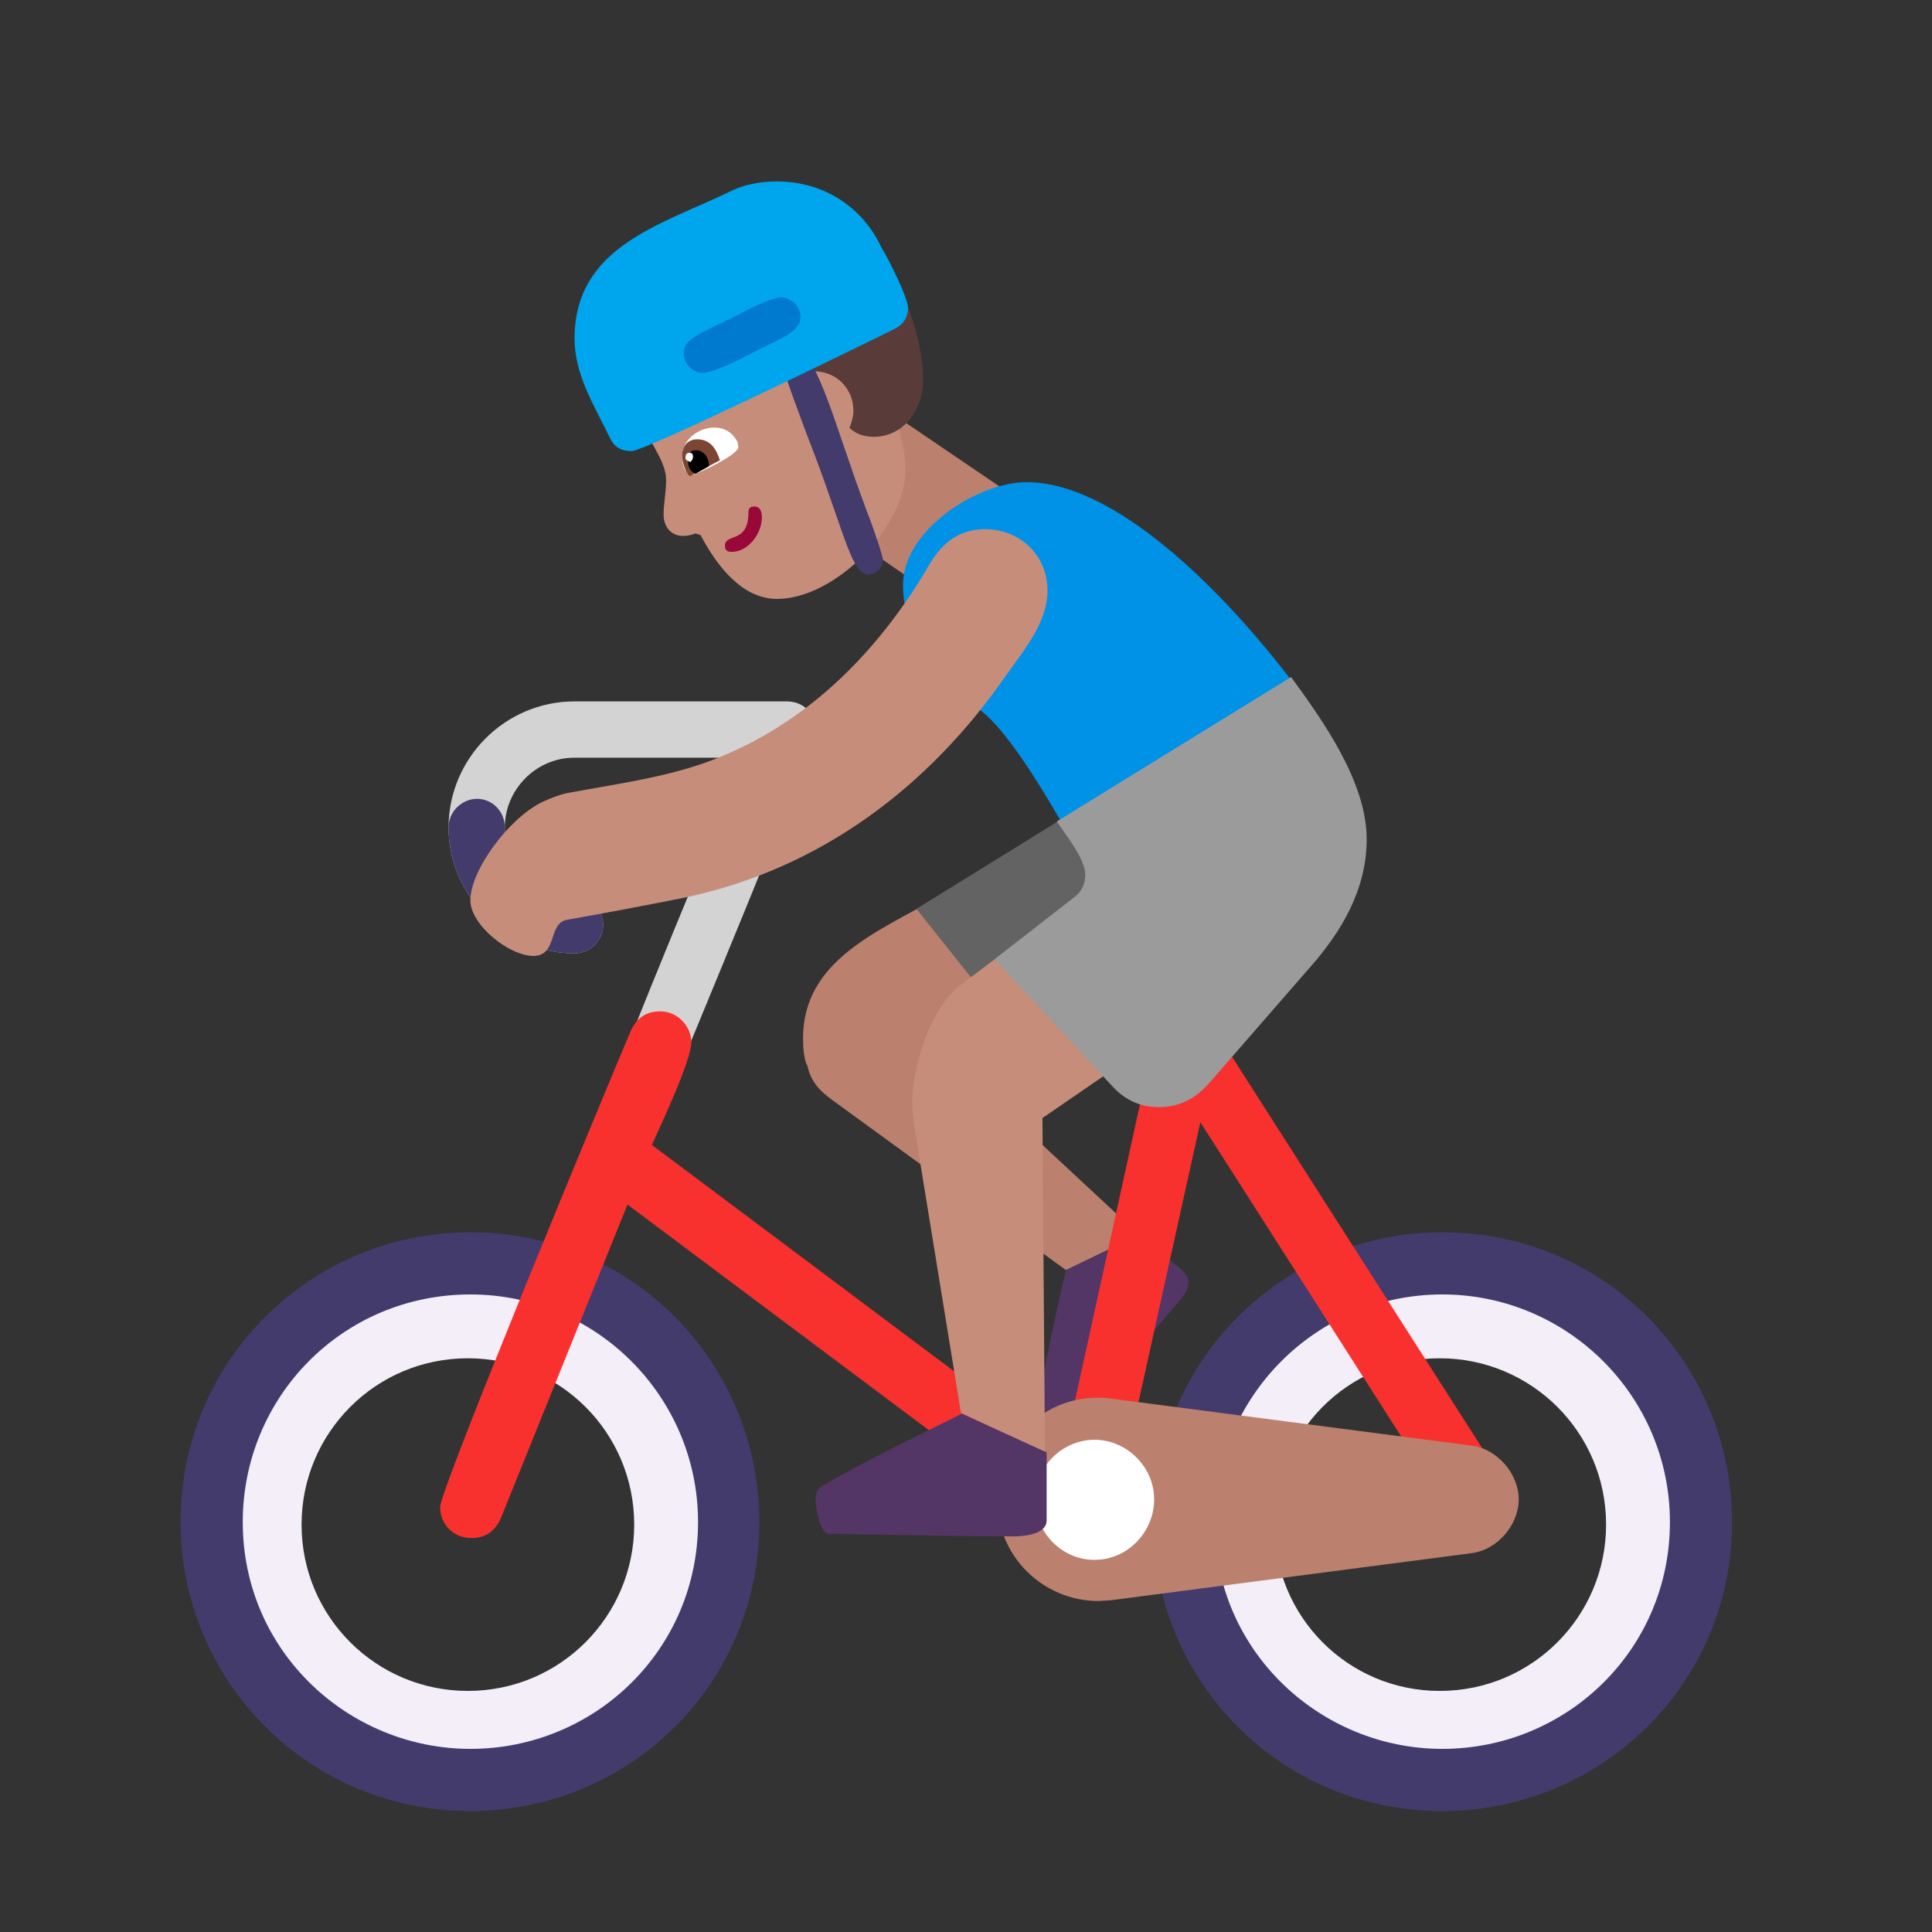 <svg version="1.1" xmlns="http://www.w3.org/2000/svg" viewBox="0 0 2300 2300"><rect x="0" y="0" width="2300" height="2300" fill="#333333" stroke="none"/><g transform="scale(1,-1) translate(-256, -1869)">
		<path d="M1970-251c168 0 306 134 306 305 0 167-134 306-306 306-167 0-305-135-305-306 0-167 133-305 305-305 z M813-251c167 0 305 133 305 305 0 168-134 306-305 306-167 0-305-135-305-306 0-167 133-305 305-305 z M1970-144c-109 0-197 88-197 198 0 109 87 198 197 198 109 0 198-88 198-198 0-109-88-198-198-198 z M813-144c-109 0-198 88-198 198 0 109 88 198 198 198 109 0 198-88 198-198 0-109-88-198-198-198 z" fill="#F3EEF8"/>
		<path d="M1373 1157l83 126-131 89-75-130 123-85 z" fill="#BB806E"/>
		<path d="M1525 357l87 42-230 214 96 56-107 131c-69-40-159-74-159-167 0-12 1-22 4-31l1-1c4-19 14-30 29-41l279-203 z" fill="#BB806E"/>
		<path d="M1479 658c6 0 19 2 25 5l230 133-151 137-236-146 82-103c15-19 26-26 50-26 z" fill="#636363"/>
		<path d="M1526 168c3 0 5 1 8 4l129 152c4 5 8 12 8 19 0 11-14 18-21 25l-1 0-38 30-86-41c-8-33-32-140-32-164 0-6 4-11 12-14 10-4 15-11 21-11 z" fill="#533566"/>
		<path d="M1020 539c14 0 25 9 30 21 16 39 177 426 177 440 0 21-16 34-34 34l-253 0c-83 0-150-68-150-150 0-84 71-150 150-150 18 0 34 15 34 34 0 18-15 34-34 34-44 0-83 35-83 82 0 45 37 83 83 83l203 0c-16-41-158-378-158-394 0-18 16-34 35-34 z" fill="#D3D3D3"/>
		<path d="M940 734c18 0 34 15 34 34 0 18-15 34-34 34-44 0-83 35-83 82 0 19-15 34-33 34-18 0-34-15-34-34 0-84 71-150 150-150 z" fill="#433B6B"/>
		<path d="M1973-287c188 0 345 150 345 344 0 188-150 345-345 345-191 0-344-154-344-345 0-188 150-344 344-344 z M816-287c188 0 344 150 344 344 0 189-151 345-344 345-188 0-345-150-345-345 0-188 151-344 345-344 z M1973-213c-144 0-271 115-271 270 0 149 121 271 271 271 149 0 271-121 271-271 0-152-123-270-271-270 z M816-213c-144 0-271 115-271 270 0 149 119 271 271 271 149 0 271-121 271-271 0-152-123-270-271-270 z" fill="#433B6B"/>
		<path d="M1546 38c19 0 32 12 36 29l103 466 301-471c8-11 18-17 31-17 21 0 37 18 37 37 0 7-2 14-6 20l-349 546c-7 12-18 18-31 18-17 0-33-12-37-30l-109-497-490 367c11 24 47 101 47 122 0 19-16 37-37 37-17 0-28-8-35-23-23-54-227-545-227-567 0-21 16-37 37-37 17 0 28 8 35 23l151 374 521-390c7-5 15-7 22-7 z" fill="#F8312F"/>
		<path d="M1564-37l15 1 429 56c31 4 56 34 56 64 0 30-25 60-56 64l-437 57-9 0c-68 0-119-57-119-121 0-67 54-121 121-121 z" fill="#BB806E"/>
		<path d="M1559 12c40 0 71 34 71 72 0 39-33 71-71 71-38 0-71-32-71-71 0-38 31-72 71-72 z" fill="#FFFFFF"/>
		<path d="M1574 831c20 0 235 127 274 149-60 99-233 315-370 315-58 0-147-57-147-122 0-66 47-116 94-151 28-22 66-82 93-129 22-39 27-62 56-62 z" fill="#0092E7"/>
		<path d="M1500 140l-3 398 284 195c54 37 85 75 85 139 0 43-18 85-30 127l-109-69c-119-74-223-155-328-234-35-27-57-96-57-139 0-10 1-16 2-26l56-344 100-47 z" fill="#C68D7B"/>
		<path d="M1463 40c11 0 39 2 39 19l0 81-101 46c-56-28-113-55-168-87-5-3-6-11-6-16 0-8 5-40 16-40 73-1 147-3 220-3 z" fill="#533566"/>
		<path d="M1636 551c23 0 42 9 59 28l121 139c37 42 67 92 67 152 0 68-52 141-90 193l-279-172c11-16 34-45 34-63 0-11-4-20-13-27l-95-74 141-152c15-16 33-24 55-24 z" fill="#9B9B9B"/>
		<path d="M1181 1156c69 0 153 85 153 154 0 31-14 64-21 95l-18 87c0 3-8 11-9 14-23 28-57 46-93 46-19 0-36-5-53-14-60-31-126-56-126-135 0-51 35-74 35-106 0-15-3-26-3-41 0-13 8-25 23-25 5 0 10 1 15 3l6-2c18-34 48-76 91-76 z" fill="#C68D7B"/>
		<path d="M1081 1304c3 0 54 23 54 33l-1 6c-6 11-15 17-28 17-18 0-38-14-38-35 0-9 3-21 13-21 z" fill="#FFFFFF"/>
		<path d="M1077 1302l36 19c-4 13-11 25-27 25-12 0-18-9-18-20 0-7 4-19 9-24 z" fill="#7D4533"/>
		<path d="M1084 1305l16 9c0 9-5 19-16 19-7 0-9-5-9-12 0-7 2-13 9-16 z" fill="#000000"/>
		<path d="M1078 1319c2 2 3 4 3 6 0 3-1 5-4 5-4 0-5-3-5-6 0-3 3-4 6-5 z" fill="#FFFFFF"/>
		<path d="M1127 1212c20 0 36 22 36 41 0 5-1 13-9 13-5 0-7-2-7-7 0-38-28-24-28-40 0-5 3-7 8-7 z" fill="#990839"/>
		<path d="M1296 1349c37 0 59 34 59 67 0 31-9 64-20 94-23 8-45 19-68 19-39 0-106-14-106-62 0-22 5-49 32-49 11 0 16 8 27 8 35 0 21-77 76-77 z" fill="#593B39"/>
		<path d="M1250 1343c14 0 22 26 22 37 0 26-20 47-47 47-7 0-14-1-19-4 5-13 31-80 44-80 z" fill="#C68D7B"/>
		<path d="M1290 1185c5 0 17 5 17 18 0 3-8 29-20 60-35 93-58 186-81 186-11 0-17-8-17-19 0-4 18-54 40-111 34-92 42-134 61-134 z" fill="#433B6B"/>
		<path d="M1008 1332c16 0 278 128 312 145 11 5 17 14 17 25 0 13-24 60-32 73-22 47-68 78-124 78-21 0-41-4-58-13-81-39-183-65-183-174 0-43 23-79 42-118 5-11 13-16 26-16 z" fill="#00A6ED"/>
		<path d="M1093 1425c8 0 30 9 51 20 42 22 65 28 65 47 0 12-11 23-23 23-8 0-30-9-50-20-43-22-66-28-66-46 0-14 11-24 23-24 z" fill="#007ACF"/>
		<path d="M891 731c29 0 17 39 40 43 45 8 88 16 138 26 164 34 293 133 384 264 21 30 50 63 50 102 0 43-34 73-74 73-31 0-51-16-66-41-55-95-134-180-240-226-60-27-127-35-191-47-10-2-20-6-31-11-40-20-85-81-85-117 0-29 46-66 75-66 z" fill="#C68D7B"/>
	</g></svg>
